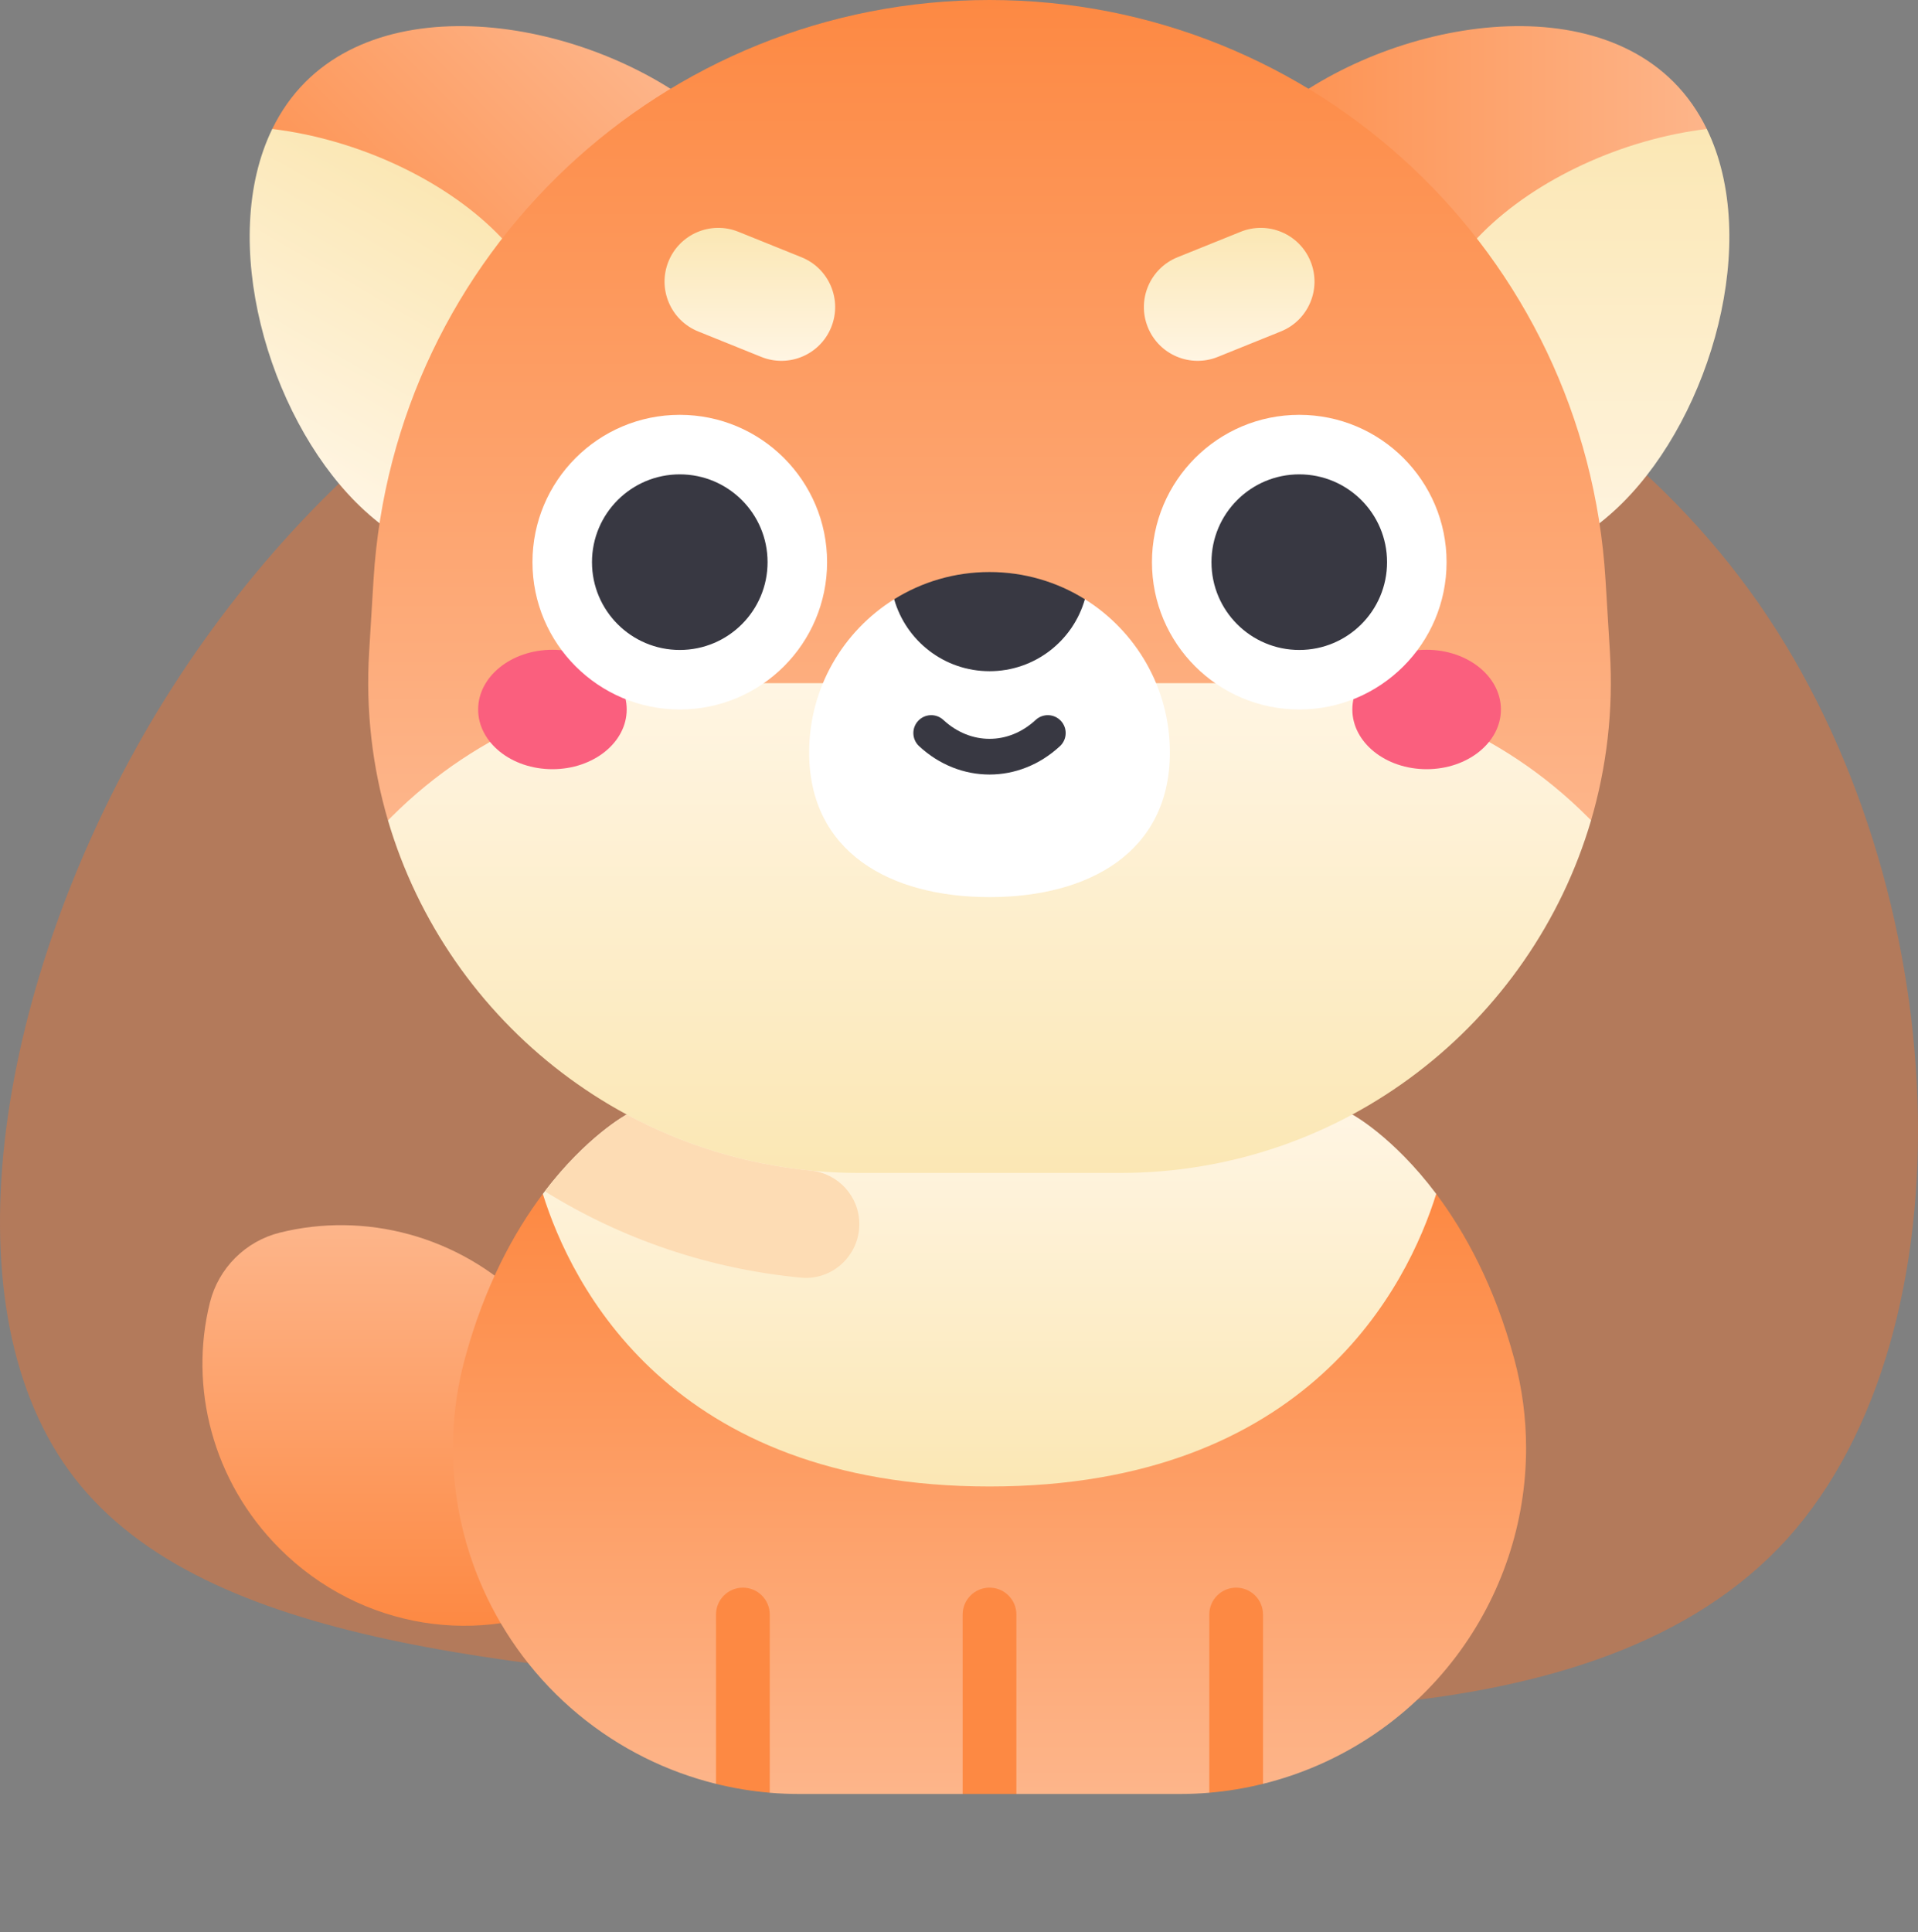 <svg width="139" height="140" viewBox="0 0 139 140" fill="none" xmlns="http://www.w3.org/2000/svg">
<rect x="0" y="0" width="139" height="140" fill="#808080" stroke="none"/>
<path d="M127.446 43.713C141.778 64.288 143.128 96.386 129.523 111.509C115.814 126.632 87.046 124.575 61.602 122.723C36.158 120.768 14.037 119.02 5.001 106.571C-4.034 94.123 -0.087 71.079 10.921 52.355C22.034 33.631 40.104 19.125 62.952 16.45C85.696 13.776 113.01 23.035 127.446 43.713Z" fill="#FF7223" fill-opacity="0.4"/>
<g clip-path="url(#clip0_22_2950)">
<path d="M38.108 94.374C33.224 89.49 26.388 87.796 20.268 89.325C17.789 89.945 15.836 91.898 15.216 94.377C13.686 100.498 15.381 107.333 20.265 112.217C26.161 118.113 34.9 119.361 41.792 115.901C45.252 109.009 44.004 100.27 38.108 94.374Z" fill="url(#paint0_linear_22_2950)"/>
<path d="M109.744 98.489C108.308 93.168 106.154 89.274 104.085 86.514H39.339C37.27 89.273 35.116 93.167 33.68 98.489C31.674 105.929 33.257 113.877 37.896 120.029C40.266 123.17 43.3 125.662 46.73 127.37C48.37 128.188 50.101 128.823 51.892 129.266L53.839 128.147L55.785 129.909C56.489 129.969 57.197 130 57.91 130H69.765L71.712 128.955L73.659 130H85.514C86.227 130 86.935 129.969 87.638 129.909L89.585 128.22L91.532 129.265C97.061 127.898 102.025 124.672 105.528 120.03C108.843 115.635 110.598 110.321 110.598 104.932C110.598 102.78 110.317 100.612 109.744 98.489Z" fill="url(#paint1_linear_22_2950)"/>
<path d="M104.085 86.514C102.039 93.064 94.88 107.717 71.712 107.717C48.544 107.717 41.385 93.064 39.339 86.514C42.472 82.343 45.418 80.762 45.418 80.762H98.005C98.005 80.762 100.951 82.343 104.085 86.514Z" fill="url(#paint2_linear_22_2950)"/>
<path d="M37.573 41.889C42.954 42.353 48.495 40.53 52.613 36.412C60.015 29.01 60.015 17.01 52.613 9.608C45.211 2.207 29.54 -1.464 22.138 5.937C21.139 6.936 20.344 8.087 19.73 9.346L37.573 41.889Z" fill="url(#paint3_linear_22_2950)"/>
<path d="M37.573 41.889C43.352 34.454 42.831 23.708 35.999 16.877C32.078 12.955 25.835 10.081 19.73 9.346C15.797 17.419 19.407 30.009 25.809 36.412C29.093 39.696 33.282 41.519 37.573 41.889Z" fill="url(#paint4_linear_22_2950)"/>
<path d="M105.851 41.889C100.47 42.353 94.929 40.53 90.811 36.412C83.409 29.01 83.409 17.01 90.811 9.608C98.212 2.207 113.884 -1.464 121.286 5.937C122.284 6.936 123.08 8.087 123.694 9.346L105.851 41.889Z" fill="url(#paint5_linear_22_2950)"/>
<path d="M105.851 41.889C100.072 34.454 100.593 23.708 107.425 16.877C111.346 12.955 117.589 10.081 123.694 9.346C127.627 17.419 124.017 30.009 117.615 36.412C114.331 39.696 110.142 41.519 105.851 41.889Z" fill="url(#paint6_linear_22_2950)"/>
<path d="M28.117 59.448C26.988 55.598 26.492 51.486 26.752 47.237L27.071 41.998C27.79 30.198 33.041 19.7 41.065 12.149C49.092 4.6 59.891 0 71.712 0C95.353 0 114.912 18.399 116.353 41.998L116.672 47.237C116.932 51.486 116.436 55.598 115.307 59.448H28.117Z" fill="url(#paint7_linear_22_2950)"/>
<path d="M115.307 59.448C110.987 74.14 97.4 84.999 81.148 84.999H62.276C46.023 84.999 32.437 74.14 28.117 59.448L28.401 59.164C34.586 52.981 42.973 49.505 51.721 49.505H91.703C100.451 49.505 108.838 52.981 115.024 59.164L115.307 59.448Z" fill="url(#paint8_linear_22_2950)"/>
<path d="M78.623 43.424C82.323 45.736 84.784 49.842 84.784 54.524C84.784 61.743 78.931 65.008 71.712 65.008C64.493 65.008 58.641 61.743 58.641 54.524C58.641 49.842 61.101 45.736 64.801 43.424H78.623Z" fill="white"/>
<path d="M40.035 55.739C43.008 55.739 45.418 53.802 45.418 51.412C45.418 49.023 43.008 47.086 40.035 47.086C37.061 47.086 34.651 49.023 34.651 51.412C34.651 53.802 37.061 55.739 40.035 55.739Z" fill="#FA5F7E"/>
<path d="M103.389 55.739C106.363 55.739 108.773 53.802 108.773 51.412C108.773 49.023 106.363 47.086 103.389 47.086C100.416 47.086 98.006 49.023 98.006 51.412C98.006 53.802 100.416 55.739 103.389 55.739Z" fill="#FA5F7E"/>
<path d="M49.264 51.412C55.16 51.412 59.94 46.633 59.94 40.737C59.94 34.841 55.16 30.061 49.264 30.061C43.368 30.061 38.589 34.841 38.589 40.737C38.589 46.633 43.368 51.412 49.264 51.412Z" fill="white"/>
<path d="M94.159 51.412C100.055 51.412 104.835 46.633 104.835 40.737C104.835 34.841 100.055 30.061 94.159 30.061C88.263 30.061 83.484 34.841 83.484 40.737C83.484 46.633 88.263 51.412 94.159 51.412Z" fill="white"/>
<path d="M49.264 47.099C52.778 47.099 55.627 44.251 55.627 40.737C55.627 37.223 52.778 34.374 49.264 34.374C45.75 34.374 42.902 37.223 42.902 40.737C42.902 44.251 45.75 47.099 49.264 47.099Z" fill="#383842"/>
<path d="M94.16 47.099C97.674 47.099 100.522 44.251 100.522 40.737C100.522 37.223 97.674 34.374 94.16 34.374C90.646 34.374 87.797 37.223 87.797 40.737C87.797 44.251 90.646 47.099 94.16 47.099Z" fill="#383842"/>
<path d="M71.712 56.126C69.899 56.126 68.086 55.441 66.607 54.069C66.083 53.583 66.052 52.764 66.538 52.239C67.025 51.715 67.844 51.684 68.368 52.17C70.337 53.996 73.087 53.996 75.056 52.17C75.581 51.684 76.4 51.715 76.886 52.239C77.372 52.764 77.341 53.583 76.817 54.069C75.338 55.44 73.525 56.126 71.712 56.126Z" fill="#383842"/>
<path d="M55.173 25.864L50.597 24.017C48.603 23.212 47.639 20.943 48.444 18.949C49.249 16.955 51.519 15.991 53.512 16.796L58.088 18.642C60.082 19.447 61.046 21.716 60.241 23.71C59.434 25.71 57.162 26.666 55.173 25.864Z" fill="url(#paint9_linear_22_2950)"/>
<path d="M88.251 25.864L92.827 24.017C94.821 23.212 95.785 20.943 94.98 18.949C94.175 16.955 91.905 15.991 89.912 16.796L85.336 18.642C83.342 19.447 82.378 21.716 83.183 23.71C83.99 25.71 86.262 26.666 88.251 25.864Z" fill="url(#paint10_linear_22_2950)"/>
<path d="M71.712 115.048C70.637 115.048 69.765 115.92 69.765 116.995V130H73.659V116.995C73.659 115.92 72.787 115.048 71.712 115.048Z" fill="#FD8943"/>
<path d="M53.838 115.048C52.763 115.048 51.891 115.92 51.891 116.995V129.266C53.163 129.58 54.464 129.797 55.785 129.909V116.995C55.785 115.92 54.913 115.048 53.838 115.048Z" fill="#FD8943"/>
<path d="M89.586 115.048C88.51 115.048 87.639 115.92 87.639 116.995V129.909C88.959 129.797 90.261 129.58 91.532 129.265V116.995C91.532 115.92 90.661 115.048 89.586 115.048Z" fill="#FD8943"/>
<path d="M58.746 84.826C53.954 84.355 49.45 82.935 45.418 80.762C45.406 80.769 42.555 82.305 39.483 86.326C45.121 89.825 51.419 91.949 58.038 92.584C60.314 92.802 62.276 90.989 62.276 88.703C62.276 86.693 60.746 85.023 58.746 84.826Z" fill="#FDDCB4"/>
<path d="M78.623 43.424C77.766 46.434 74.996 48.638 71.712 48.638C68.427 48.638 65.658 46.434 64.801 43.424C66.807 42.174 69.175 41.452 71.712 41.452C74.249 41.452 76.617 42.174 78.623 43.424Z" fill="#383842"/>
</g>
<defs>
<linearGradient id="paint0_linear_22_2950" x1="29.187" y1="117.811" x2="29.187" y2="88.78" gradientUnits="userSpaceOnUse">
<stop stop-color="#FD8943"/>
<stop offset="1" stop-color="#FDB58A"/>
</linearGradient>
<linearGradient id="paint1_linear_22_2950" x1="71.712" y1="130" x2="71.712" y2="86.514" gradientUnits="userSpaceOnUse">
<stop stop-color="#FDB58A"/>
<stop offset="1" stop-color="#FD8943"/>
</linearGradient>
<linearGradient id="paint2_linear_22_2950" x1="71.712" y1="107.717" x2="71.712" y2="80.762" gradientUnits="userSpaceOnUse">
<stop stop-color="#FBE7B4"/>
<stop offset="1" stop-color="#FFF5E3"/>
</linearGradient>
<linearGradient id="paint3_linear_22_2950" x1="27.117" y1="31.433" x2="50.777" y2="7.773" gradientUnits="userSpaceOnUse">
<stop stop-color="#FD8943"/>
<stop offset="1" stop-color="#FDB58A"/>
</linearGradient>
<linearGradient id="paint4_linear_22_2950" x1="23.019" y1="35.551" x2="34.73" y2="15.267" gradientUnits="userSpaceOnUse">
<stop stop-color="#FFF5E3"/>
<stop offset="1" stop-color="#FBE7B4"/>
</linearGradient>
<linearGradient id="paint5_linear_22_2950" x1="85.26" y1="21.927" x2="123.693" y2="21.927" gradientUnits="userSpaceOnUse">
<stop stop-color="#FD8943"/>
<stop offset="1" stop-color="#FDB58A"/>
</linearGradient>
<linearGradient id="paint6_linear_22_2950" x1="113.602" y1="41.889" x2="113.602" y2="9.346" gradientUnits="userSpaceOnUse">
<stop stop-color="#FFF5E3"/>
<stop offset="1" stop-color="#FBE7B4"/>
</linearGradient>
<linearGradient id="paint7_linear_22_2950" x1="71.712" y1="59.448" x2="71.712" y2="0" gradientUnits="userSpaceOnUse">
<stop stop-color="#FDB58A"/>
<stop offset="1" stop-color="#FD8943"/>
</linearGradient>
<linearGradient id="paint8_linear_22_2950" x1="71.712" y1="84.999" x2="71.712" y2="49.505" gradientUnits="userSpaceOnUse">
<stop stop-color="#FBE7B4"/>
<stop offset="1" stop-color="#FFF5E3"/>
</linearGradient>
<linearGradient id="paint9_linear_22_2950" x1="54.343" y1="26.148" x2="54.343" y2="16.511" gradientUnits="userSpaceOnUse">
<stop stop-color="#FFF5E3"/>
<stop offset="1" stop-color="#FBE7B4"/>
</linearGradient>
<linearGradient id="paint10_linear_22_2950" x1="89.082" y1="26.148" x2="89.082" y2="16.511" gradientUnits="userSpaceOnUse">
<stop stop-color="#FFF5E3"/>
<stop offset="1" stop-color="#FBE7B4"/>
</linearGradient>
<clipPath id="clip0_22_2950">
<rect width="130" height="130" fill="white" transform="translate(5)"/>
</clipPath>
</defs>
</svg>
